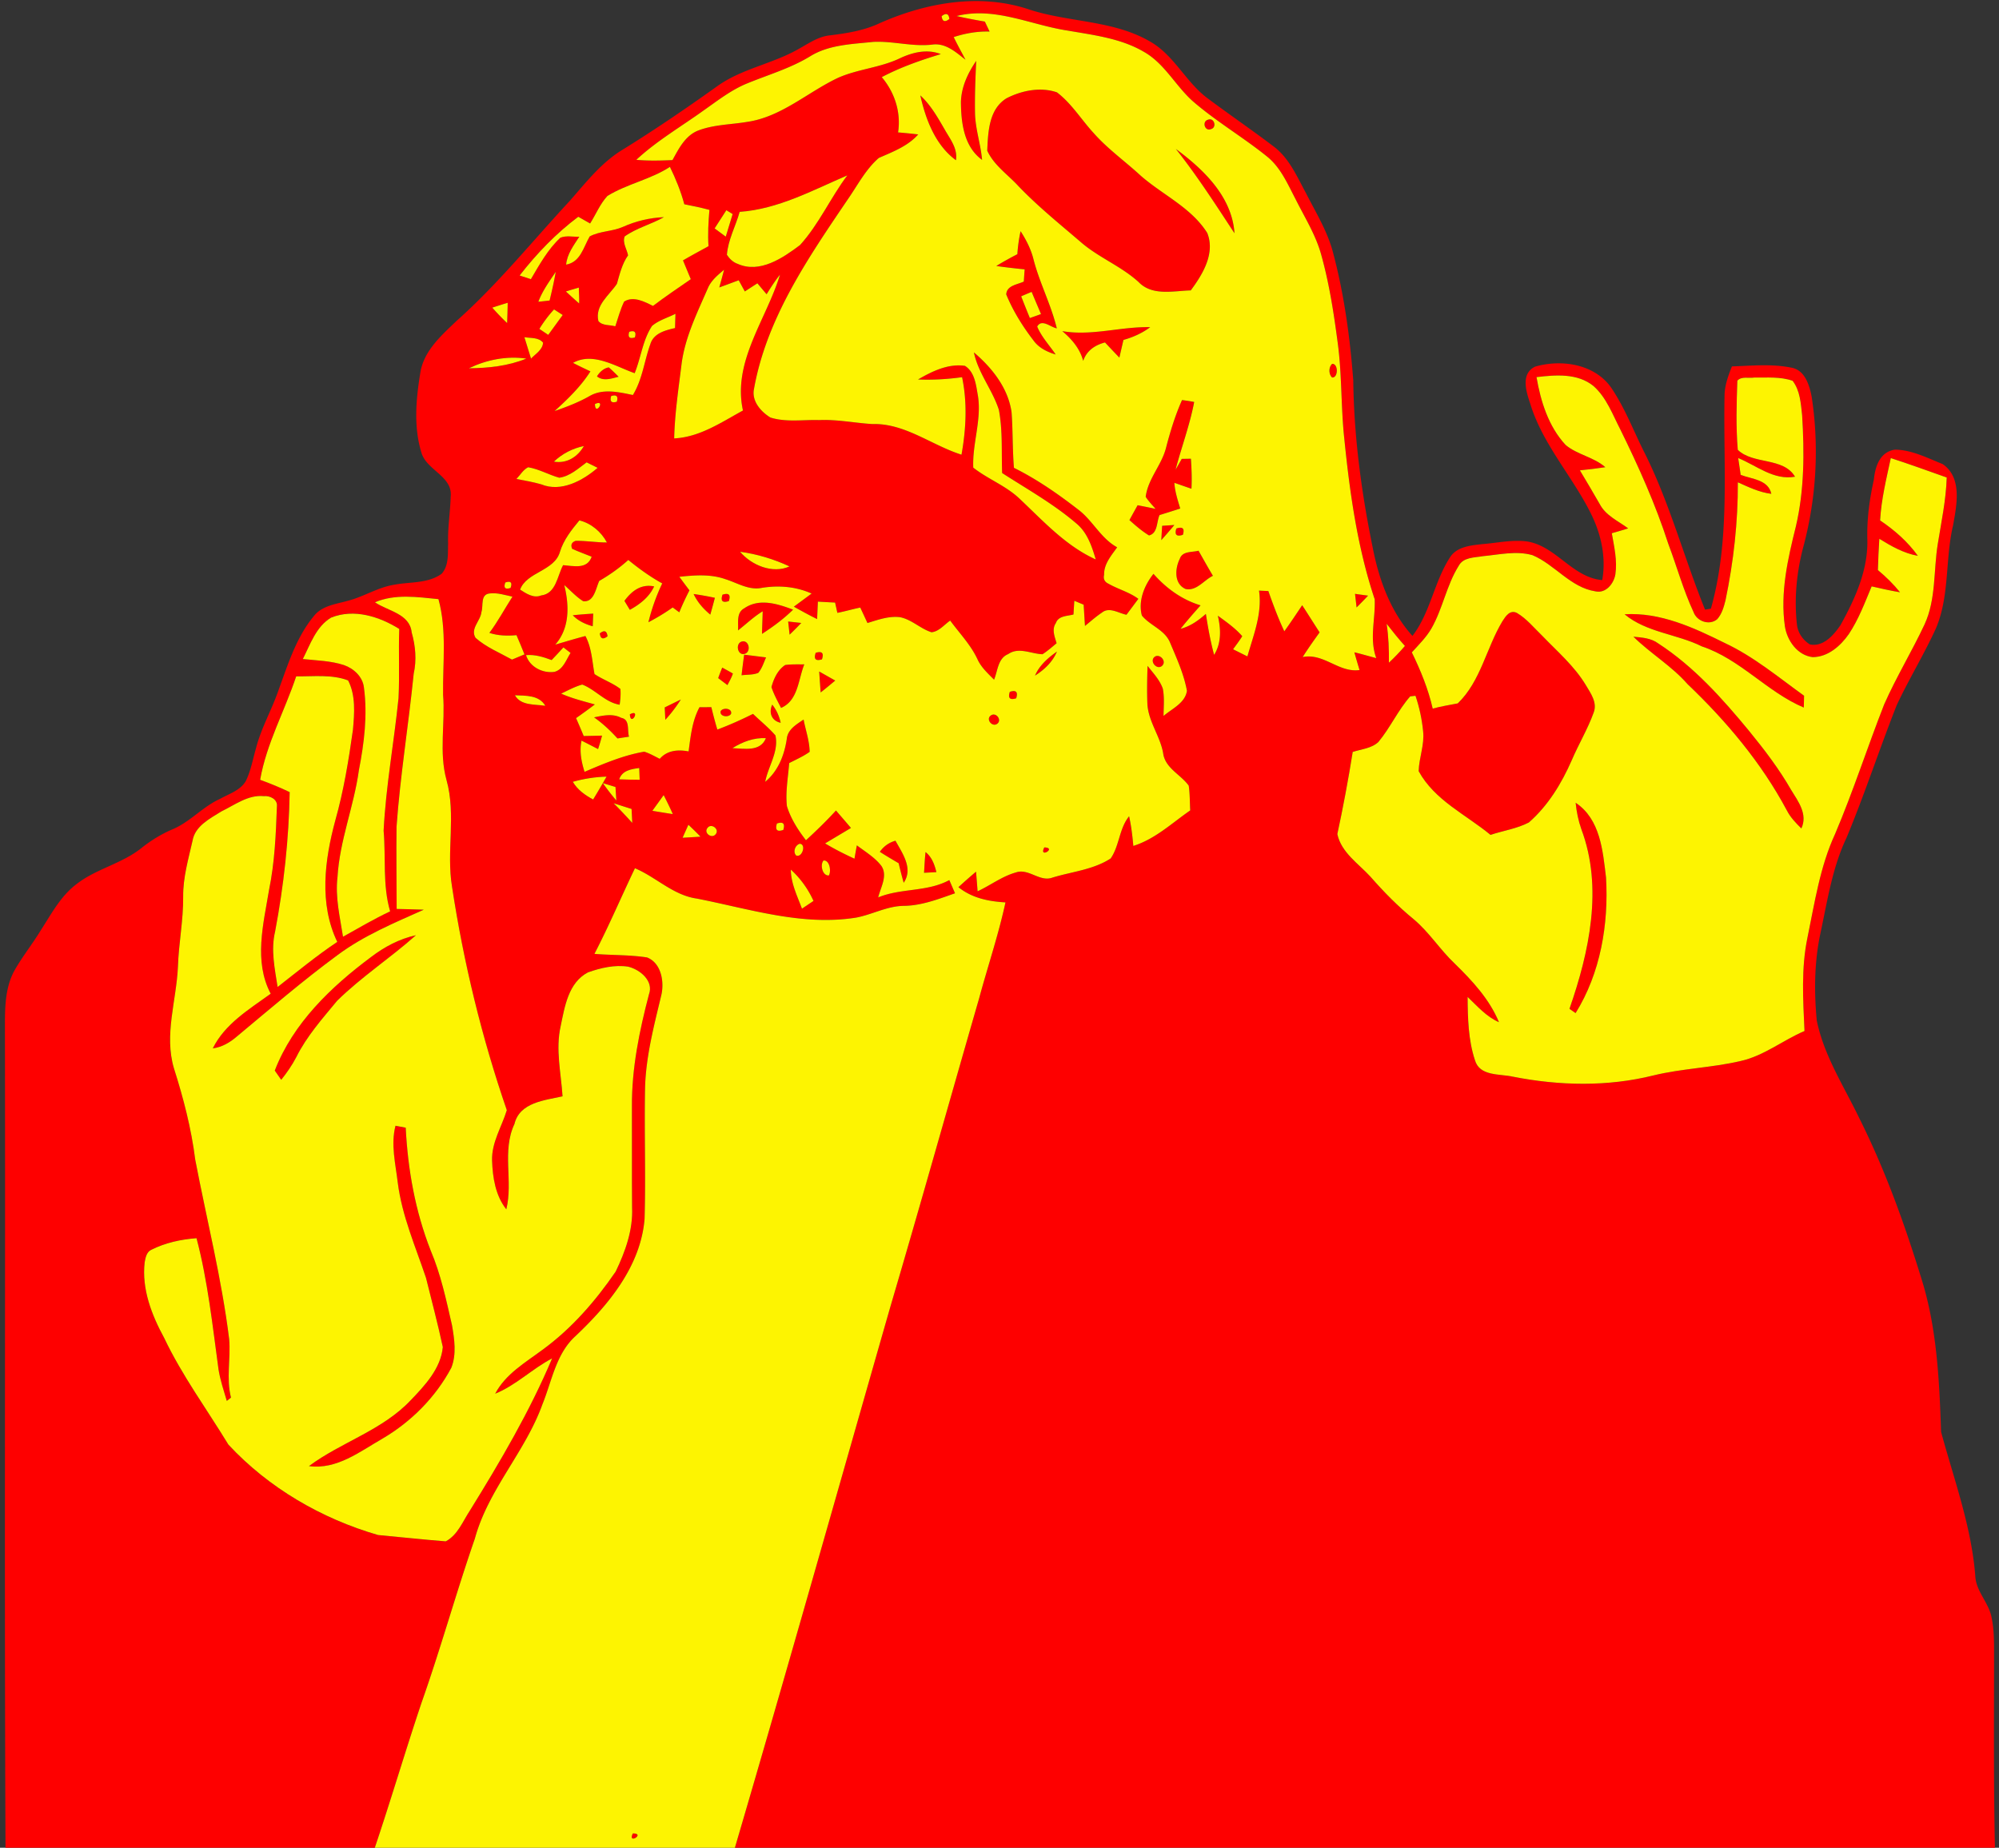 <svg height="476pt" viewBox="0 0 515 476" width="515pt" xmlns="http://www.w3.org/2000/svg"><rect x="0" y="0" width="515" height="476" fill="#333333" stroke="none"/><g fill="#fe0000"><path d="m226.8 5.9c11.8-5.2 25.47-7.66 37.99-3.57 10.32 3.48 21.91 2.77 31.52 8.38 6.09 3.46 9.09 10.23 14.54 14.42 5.74 4.3 11.67 8.34 17.38 12.68 3.92 2.99 5.89 7.64 8.18 11.85 2.61 5.14 5.72 10.11 7.11 15.76 2.81 10.64 4.28 21.6 5.12 32.56.17 14.5 2.11 28.95 5.02 43.14 1.59 8.18 4.57 16.44 10.23 22.7 4.64-6.05 5.58-13.95 9.69-20.27 1.8-2.78 5.4-3.04 8.38-3.39 3.85-.29 7.73-1.21 11.6-.65 7.41 1.27 11.58 9.28 19.22 9.93 1.01-5.64-.19-11.39-2.61-16.51-4.79-9.98-12.74-18.3-15.97-29.05-1.04-3.06-2.46-7.62 1.29-9.43 6.78-1.96 15.32-.7 19.6 5.43 3.64 5.34 5.87 11.46 8.8 17.18 6.36 12.84 10.02 26.76 15.38 39.99.38-.06 1.13-.19 1.51-.26 5.04-17.84 3.15-36.5 3.51-54.79.01-2.65.94-5.17 1.9-7.61 5.06-.16 10.23-.7 15.23.31 3.55.56 4.74 4.49 5.32 7.52 1.96 12.81 1.21 26.02-2.12 38.54-1.75 6.55-2.43 13.42-1.67 20.18.24 2.09 1.54 3.98 3.33 5.07 3.43.72 6.15-2.41 7.88-4.96 3.73-6.74 7.11-14.12 6.92-22-.15-5.22.55-10.39 1.68-15.48.34-3.39 1.53-7.16 5.43-7.73 4.25.02 8.37 2.14 12.3 3.72 5.09 3.5 3.61 10.55 2.69 15.72-2.08 8.75-.86 18.14-4.41 26.55-3.08 6.77-6.99 13.12-10.13 19.85-4.47 11.32-8.24 22.9-12.92 34.13-3.65 7.68-4.92 16.17-6.68 24.41-1.62 7.43-1.7 15.13-.99 22.68 1.84 9.03 6.98 16.9 10.93 25.11 6.59 13.15 11.61 27.04 15.94 41.09 4.09 12.84 4.7 26.43 5.16 39.78 3.32 12.25 7.81 24.34 8.81 37.09.17 4.04 3.54 6.91 4.21 10.8.78 3.68.6 7.48.63 11.23-.02 16-.12 32 .22 48h-324.62c13.64-46.43 26.77-93.03 40.11-139.56 7.77-26.35 15.17-52.81 22.8-79.21 2.23-8.27 4.99-16.38 6.8-24.76-4.34-.25-8.67-1.12-12.12-3.93 1.49-1.35 3-2.69 4.54-3.99.14 1.68.27 3.37.4 5.06 3.32-1.54 6.29-3.86 9.85-4.85 3.27-1.16 6.13 2.51 9.4 1.33 5.02-1.55 10.56-2.02 15.04-4.95 2.26-3.27 2.17-7.69 4.74-10.86.56 2.51.86 5.07 1.09 7.64 5.62-1.76 9.92-5.87 14.66-9.15-.13-2.13-.07-4.27-.39-6.38-2.08-2.89-6.09-4.5-6.59-8.38-.78-4.43-3.84-8.16-4.06-12.73-.12-3.25-.06-6.5.05-9.74 1.44 1.86 3.15 3.62 3.93 5.88.45 2.31.21 4.68.18 7.02 2.19-1.89 5.58-3.32 6.03-6.49-.79-4.34-2.67-8.42-4.37-12.46-1.37-3.27-5.13-4.32-7.24-6.92-1-3.79.64-7.79 2.99-10.74 3.3 3.74 7.31 6.65 12.13 8.12-1.75 1.98-3.5 3.96-5.14 6.04 2.5-.64 4.6-2.16 6.51-3.84.55 3.54 1.19 7.08 2.12 10.55 1.93-3.07 1.75-6.7.96-10.09 2.21 1.62 4.48 3.2 6.29 5.28-.72 1.17-1.56 2.26-2.36 3.37 1.23.61 2.46 1.23 3.69 1.84 1.57-5.54 3.86-11.06 2.99-16.95.6.03 1.8.09 2.4.11 1.24 3.51 2.53 7 4.12 10.37 1.59-2.2 3.09-4.47 4.6-6.72 1.51 2.32 2.98 4.67 4.49 7-1.5 2.08-2.99 4.18-4.36 6.35 5.46-1.08 9.28 4.09 14.65 3.35-.47-1.52-.91-3.04-1.34-4.57 1.9.45 3.77 1.01 5.65 1.5-1.83-4.98-.19-10.11-.41-15.17-4.46-13.36-6.42-27.4-7.83-41.37-.89-8.19-.59-16.46-1.69-24.64-1.01-7.65-2.18-15.31-4.26-22.75-1.41-5.12-4.27-9.63-6.62-14.34-2.01-3.83-3.77-8-7.18-10.82-6.12-4.97-12.97-8.97-18.96-14.1-4.67-3.99-7.48-9.95-12.96-13.02-5.97-3.49-12.96-4.29-19.65-5.46-9.48-1.44-18.78-6.21-28.55-3.74 2.41.56 4.84 1.01 7.27 1.43.4.86.81 1.71 1.21 2.57-3.15-.1-6.26.45-9.24 1.42.95 1.98 2.02 3.89 3.04 5.84-2.5-1.96-5.14-4.39-8.58-3.9-5.1.59-10.1-.96-15.19-.7-5.55.6-11.48.71-16.36 3.78-5.03 3.05-10.7 4.69-16.1 6.91-4.08 1.65-7.56 4.39-11.14 6.9-5.85 4.22-12.13 7.86-17.44 12.79 3.1.29 6.21.2 9.32.07 1.58-2.88 3.21-6.15 6.41-7.53 4.07-1.63 8.54-1.59 12.81-2.31 8.85-1.27 15.62-7.68 23.47-11.37 5.15-2.27 10.93-2.6 16.01-5.07 3.26-1.51 6.96-2.39 10.43-1.02-5.21 1.58-10.37 3.38-15.21 5.93 3.34 3.96 4.99 9.07 4.2 14.24 1.73.14 3.46.32 5.19.52-2.71 3.05-6.53 4.46-10.15 6.06-3.4 2.94-5.48 7.06-8.02 10.7-10.19 15.05-20.92 30.61-24.15 48.86-.62 3.08 1.79 5.82 4.24 7.31 4.05 1.27 8.38.53 12.55.66 4.6-.21 9.12.74 13.69 1.02 8.41-.25 15.26 5.45 22.99 7.89 1.18-6.61 1.53-13.36.15-19.96-3.76.52-7.56.75-11.35.59 3.64-2.11 7.76-4.14 12.09-3.51 2.59 1.64 2.86 5.07 3.36 7.82.94 6.19-1.49 12.24-1.22 18.4 3.74 2.94 8.35 4.63 11.85 7.93 6.12 5.75 11.92 12.2 19.71 15.72-1.01-3.4-2.2-7-5.06-9.32-5.85-5.01-12.61-8.78-19.06-12.94-.2-5.42.17-10.92-.84-16.27-1.64-5.15-5.32-9.44-6.44-14.81 4.68 3.97 8.84 9.2 9.71 15.44.35 4.76.22 9.54.61 14.3 5.91 2.93 11.35 6.72 16.55 10.75 3.77 2.83 5.81 7.42 10.04 9.72-1.51 2.14-3.43 4.3-3.36 7.08-.25 1.07.12 1.83 1.1 2.29 2.5 1.44 5.38 2.16 7.72 3.91-1.02 1.37-2.04 2.74-3.06 4.1-2.03-.4-4.4-2.09-6.3-.57-1.55 1.03-2.94 2.28-4.39 3.45-.12-1.82-.22-3.65-.34-5.47-.8-.34-1.6-.67-2.4-1.01-.08 1.18-.15 2.35-.22 3.53-1.6.44-3.88.3-4.54 2.22-1.11 1.61-.29 3.52.19 5.18-1.18.99-2.34 2.01-3.63 2.84-2.95-.09-6.1-1.94-8.85-.03-2.65 1.07-2.68 4.31-3.63 6.59-1.57-1.61-3.31-3.15-4.26-5.24-1.73-3.73-4.64-6.71-7.04-9.99-1.55 1.05-2.86 2.81-4.81 3.01-2.88-.91-5.11-3.29-8.11-3.88-2.88-.36-5.68.67-8.4 1.5-.61-1.33-1.23-2.66-1.85-3.98-1.98.4-3.91.98-5.9 1.36-.2-.88-.39-1.77-.59-2.65-1.48-.07-2.96-.15-4.43-.24-.06 1.49-.13 2.99-.2 4.49-2.04-.99-4.01-2.09-5.99-3.19 1.52-1.13 3.05-2.25 4.57-3.38-4.01-1.81-8.43-2.16-12.75-1.48-3.41.73-6.41-1.3-9.53-2.25-3.79-1.33-7.88-1-11.79-.59.85 1.17 1.72 2.33 2.6 3.49-.94 1.85-1.84 3.73-2.61 5.66-.57-.42-1.14-.84-1.71-1.25-1.99 1.42-4.09 2.67-6.25 3.81.84-3.45 2.03-6.8 3.56-10.01-3.11-1.71-5.99-3.8-8.74-6.04-2.29 2.07-4.82 3.86-7.49 5.4-.89 1.94-1.34 5.57-4.14 5.22-1.82-1.14-3.26-2.76-4.87-4.16 1.29 5.22 1.46 11.07-2.32 15.35 2.58-.75 5.16-1.54 7.77-2.22 1.62 3.06 1.74 6.49 2.34 9.8 2.13 1.43 4.62 2.26 6.67 3.83.12 1.35 0 2.72-.19 4.07-3.7-.59-6.21-3.88-9.63-5.19-1.91.52-3.66 1.49-5.44 2.33 2.79 1.24 5.76 1.96 8.68 2.79-1.59 1.21-3.2 2.38-4.84 3.52.67 1.53 1.33 3.06 1.97 4.61 1.57-.02 3.15-.07 4.73-.1-.31 1.16-.65 2.32-1.03 3.47-1.42-.73-2.84-1.47-4.26-2.18-.58 2.72-.04 5.44.78 8.04 4.97-2.12 10.02-4.27 15.37-5.19 1.41.43 2.68 1.19 4 1.84 1.92-2.21 4.71-2.43 7.43-1.91.53-3.89.91-7.87 2.81-11.38 1.02-.01 2.03-.01 3.05-.02.47 1.93.97 3.86 1.55 5.77 3.14-1.17 6.2-2.55 9.19-4.04 1.92 1.86 4.02 3.53 5.77 5.55.93 4.15-1.88 7.97-2.63 11.95 3.33-2.76 4.91-6.82 5.55-10.99.21-2.5 2.49-3.78 4.34-5.05.52 2.77 1.52 5.48 1.56 8.32-1.63 1.17-3.49 1.98-5.27 2.9-.29 3.68-.98 7.39-.59 11.08 1 3.24 2.85 6.13 4.91 8.8 2.67-2.46 5.29-4.98 7.73-7.67 1.29 1.5 2.58 2.99 3.86 4.5-2.21 1.33-4.44 2.65-6.66 3.98 2.44 1.47 4.98 2.75 7.57 3.94.19-1.15.4-2.3.61-3.44 2.18 1.65 4.61 3.09 6.31 5.28 1.71 2.55-.19 5.53-.81 8.13 5.92-2.44 12.59-1.36 18.32-4.46.49 1.13.98 2.26 1.47 3.4-4.25 1.48-8.51 3.16-13.07 3.24-4.38 0-8.26 2.27-12.48 3.04-13.88 2.2-27.46-2.27-40.94-4.91-6.08-.84-10.48-5.5-15.97-7.82-3.51 7.33-6.69 14.83-10.44 22.06 4.51.37 9.08.22 13.56.92 3.66 1.43 4.48 6.26 3.67 9.72-1.86 7.77-3.92 15.58-4.18 23.61-.23 11.35.2 22.71-.13 34.05-1.01 12.17-9.31 22.15-17.85 30.21-4.99 4.57-6.02 11.52-8.46 17.51-4.4 12.24-13.96 21.96-17.41 34.61-4.85 13.99-8.79 28.28-13.73 42.25-4.17 12.41-7.87 24.98-12.05 37.39h-95.14c-.32-70.34-.02-140.69-.15-211.03 0-5.11-.04-10.55 2.56-15.13 2.04-3.55 4.61-6.76 6.73-10.26 2.7-4.18 5.1-8.77 9.16-11.82 5.08-3.97 11.7-5.25 16.73-9.3 2.48-1.97 5.19-3.63 8.12-4.87 4.47-1.91 7.7-5.8 12.13-7.79 2.3-1.3 5.15-2.14 6.59-4.52 1.34-2.66 1.82-5.63 2.65-8.46 1.34-5.27 4.11-10.01 5.86-15.14 2.4-6.54 4.51-13.44 9.01-18.9 2.12-2.79 5.8-3.14 8.93-4.04 4.01-1.04 7.58-3.4 11.7-4.08 4.12-.81 8.76-.26 12.34-2.84 1.91-2.14 1.57-5.19 1.67-7.84-.13-4.02.55-7.99.66-12 .59-5.32-6.24-6.78-7.55-11.42-2.01-6.59-1.39-13.65-.3-20.35.83-5.75 5.41-9.75 9.37-13.54 10.61-9.43 19.51-20.53 29.15-30.9 4.19-4.76 8.16-9.92 13.69-13.24 8.18-5.06 16.13-10.48 23.96-16.06 6.35-4.73 14.45-5.93 21.25-9.81 2.63-1.44 5.18-3.3 8.27-3.56 4.39-.55 8.82-1.25 12.85-3.2m15.79-1.74c.16 1.4.83 1.65 2 .73-.16-1.4-.83-1.65-2-.73m-86.12 46.33c-1.89 2.06-2.95 4.73-4.44 7.08-1.01-.58-2.03-1.16-3.05-1.73-5.73 4.3-10.72 9.48-15.11 15.13.96.33 1.93.64 2.9.95 2.22-3.76 4.37-7.68 7.59-10.68 1.54-.63 3.26-.19 4.88-.26-1.44 2.24-3.14 4.43-3.39 7.19 3.71-.64 4.46-4.49 6.07-7.26 2.59-1.41 5.8-1.25 8.53-2.45 3.35-1.51 6.94-2.36 10.61-2.52-3.28 1.85-7.06 2.78-10.13 4.97-.61 1.65.56 3.26.88 4.86-1.55 2.21-2.15 4.82-2.88 7.35-1.98 2.96-5.71 5.53-4.77 9.58 1.02 1.26 2.92.94 4.36 1.36.71-2.13 1.29-4.32 2.27-6.36 2.34-1.52 5.23 0 7.44 1.11 3.17-2.41 6.47-4.63 9.74-6.89-.65-1.62-1.36-3.21-2.01-4.84 2.16-1.28 4.38-2.44 6.57-3.66-.2-3.12-.03-6.24.24-9.35-2.14-.57-4.3-1.04-6.47-1.45-.9-3.34-2.2-6.54-3.71-9.63-5.01 3.27-11.05 4.37-16.12 7.5m34.09 4.09c-1.04 3.7-2.99 7.19-3.29 11.06.67 1.02 1.59 1.93 2.77 2.33 5.7 2.55 11.65-1.51 16.08-4.85 4.87-5.37 7.83-12.15 12.17-17.94-8.96 3.85-17.81 8.69-27.73 9.4m-3.43-.43c-1 1.56-2.01 3.13-3.02 4.69.95.7 1.91 1.41 2.87 2.12.6-1.93 1.19-3.87 1.77-5.81-.4-.25-1.21-.75-1.62-1m-48.44 23.59 2.9-.32c.6-2.45 1.15-4.91 1.59-7.39-1.66 2.47-3.44 4.9-4.49 7.71m43.66-3.45c-2.71 6.24-5.8 12.45-6.73 19.27-.79 6.44-1.78 12.88-1.93 19.38 6.62-.34 12.1-4.13 17.72-7.19-2.77-12.62 6.07-23.48 9.54-34.99-1.28 1.59-2.38 3.31-3.45 5.04-.8-.94-1.59-1.88-2.37-2.82-1.09.7-2.16 1.4-3.24 2.1-.53-.96-1.05-1.92-1.57-2.88-1.67.61-3.33 1.24-5.01 1.85.42-1.52.84-3.03 1.23-4.55-1.63 1.36-3.36 2.77-4.19 4.79m-36.57.8c1.15 1.02 2.26 2.08 3.42 3.08.07-1.36-.07-2.72-.07-4.08-1.12.32-2.24.65-3.35 1m-18.95 4.16c1.21 1.38 2.48 2.71 3.82 3.97.07-1.74.12-3.48.15-5.22-1.33.4-2.66.82-3.97 1.25m12.13 5.48c.57.39 1.71 1.15 2.28 1.54 1.25-1.7 2.48-3.42 3.73-5.12-.56-.36-1.67-1.08-2.23-1.44-1.43 1.54-2.68 3.23-3.78 5.02m29.02-.76c-2.4 3.64-2.85 8.17-4.47 12.17-4.94-1.74-10.74-5.53-15.88-2.66 1.47.77 2.98 1.48 4.48 2.19-2.49 3.92-5.82 7.12-9.23 10.22 3.12-1.07 6.21-2.26 9.08-3.9 3.41-1.95 7.48-.98 11.09-.23 2.46-4.02 2.93-8.77 4.5-13.11.85-2.81 3.84-3.56 6.36-4.14.03-1.23.07-2.45.11-3.67-2.01 1.02-4.31 1.65-6.04 3.13m-5.87 1.5c-.43 1.41.06 1.89 1.46 1.45.42-1.4-.07-1.88-1.46-1.45m-27.01 1.39c.55 1.85 1.16 3.68 1.71 5.52 1.16-1.25 2.98-2.22 3.1-4.11-1.19-1.44-3.18-1.1-4.81-1.41m-14.29 8.01c5.01-.04 10.11-.58 14.79-2.49-5.1-.72-10.18.28-14.79 2.49m275.04 2.28c1.08 6.26 3.08 12.72 7.49 17.47 3.02 2.54 7.24 3.1 10.24 5.74-2.18.33-4.37.58-6.55.81 1.74 2.87 3.42 5.78 5.11 8.69 1.54 2.97 4.76 4.35 7.33 6.26-1.41.44-2.82.85-4.22 1.25.61 3.48 1.44 7.03.92 10.58-.39 2.39-2.46 5-5.14 4.39-6.45-1-10.43-6.89-16.21-9.32-4.21-1.2-8.62-.12-12.87.27-2.16.38-4.96.25-6.15 2.48-3.13 5-4.1 11-7.01 16.11-1.34 2.32-3.28 4.21-5.06 6.18 2.26 4.64 4.23 9.44 5.38 14.49 2.11-.6 4.29-.92 6.45-1.35 5.93-5.7 7.36-14.29 11.5-21.15.83-1.3 1.95-3.05 3.74-2.15 2.52 1.49 4.38 3.82 6.47 5.83 3.93 4.09 8.33 7.84 11.28 12.75 1.25 2.1 3.02 4.51 2.03 7.08-1.53 4.25-3.89 8.15-5.66 12.3-2.61 5.97-6.1 11.7-11.04 16.02-3.08 1.61-6.61 2.1-9.88 3.2-6.36-5.26-14.38-8.88-18.51-16.41.08-3.45 1.53-6.78 1.15-10.26-.31-3.12-.96-6.21-1.97-9.17l-1.37.16c-3.15 3.6-5.13 8.06-8.18 11.74-1.77 1.67-4.39 1.85-6.62 2.57-1.13 7.09-2.45 14.15-3.96 21.16 1.01 4.77 5.47 7.62 8.57 11.02 3.42 3.91 7.08 7.63 11.1 10.92 4.01 3.35 6.78 7.85 10.57 11.42 4.52 4.41 8.96 9.19 11.4 15.1-3.25-1.41-5.57-4.13-8.08-6.51.04 5.44.16 11.05 1.88 16.26 1.19 4.23 6.38 3.51 9.78 4.28 11.93 2.35 24.41 2.64 36.26-.33 7.37-1.79 15-1.97 22.37-3.69 6.04-1.33 10.9-5.35 16.5-7.74-.36-8.01-.89-16.12.76-24.03 1.87-9.05 3.24-18.36 7.16-26.82 4.64-10.93 8.28-22.26 12.62-33.32 3.11-7.03 7.13-13.62 10.39-20.57 3-6.52 2.28-13.84 3.41-20.75.91-5.68 2.13-11.33 2.3-17.1-4.79-1.7-9.56-3.43-14.4-5-1.15 5.31-2.45 10.61-2.76 16.05 3.71 2.51 7.11 5.47 9.73 9.13-3.63-.65-6.84-2.48-9.93-4.39-.16 2.68-.31 5.37-.37 8.06 2.07 1.72 4.01 3.61 5.7 5.72-2.46-.42-4.89-.96-7.31-1.52-1.75 4.18-3.35 8.49-5.88 12.29-2.14 3.06-5.36 5.91-9.3 5.94-3.93-.45-6.6-4.25-7.17-7.93-1.25-8.69.74-17.36 2.83-25.75 2.19-9.36 2.2-19.07 1.61-28.62-.34-3.04-.51-6.37-2.45-8.89-3.15-1.11-6.58-.79-9.86-.84-1.43.25-3.3-.4-4.38.81-.21 5.92-.38 11.9.11 17.81 3.95 3.85 11.74 1.84 14.75 6.93-5.5.98-9.87-2.86-14.64-4.81.2 1.44.42 2.89.64 4.33 2.89 1.12 7.1 1.21 7.9 4.89-3.07-.37-5.85-1.73-8.63-2.97.04 10.2-1.09 20.37-3.17 30.35-.43 1.73-.93 3.55-2.15 4.92-2.03 1.7-5.25.54-6.1-1.85-2.63-5.65-4.28-11.7-6.48-17.52-3.29-10.18-7.67-19.95-12.39-29.54-2-3.86-3.55-8.19-6.88-11.15-4.12-3.37-9.76-2.89-14.7-2.31m-238.4 4.88c-.4 1.4.08 1.89 1.46 1.46.42-1.42-.07-1.9-1.46-1.46m-4.17 2.05c-.01 3.36 3.01-1.42 0 0m-10.58 14.84c3.31.57 6.11-1.2 7.72-4.01-2.9.59-5.57 1.98-7.72 4.01m1.37 4.15c-2.71-.76-5.2-2.23-8-2.7-1.3.64-2.04 2.01-3.03 3.02 2.14.4 4.29.78 6.39 1.38 5.09 2.1 10.68-.92 14.53-4.25-.94-.48-1.89-.95-2.83-1.41-2.16 1.58-4.32 3.6-7.06 3.96m.19 19.09c-1.42 4.98-8.56 5.15-10.27 9.73 1.57 1.01 3.47 2.3 5.41 1.51 3.88-.48 4.15-5 5.67-7.81 2.71.21 6.22 1.15 7.36-2.17-1.67-.69-3.39-1.28-5.03-2.04-.43-1-.14-1.68.88-2.05 2.7-.05 5.38.43 8.08.42-1.48-2.76-4.03-4.93-7.1-5.69-2.02 2.45-4.06 5.02-5 8.1m46.4-.02c2.94 3.46 8.35 5.75 12.74 3.78-4.02-1.88-8.34-3.18-12.74-3.78m-60.48 7.92c-.5 1.4-.05 1.87 1.36 1.4.5-1.41.05-1.88-1.36-1.4m-6.15 7.62c-.23 2.3-2.94 4.25-1.52 6.63 2.73 2.43 6.23 3.84 9.4 5.61 1.07-.45 2.14-.89 3.21-1.34-.64-1.68-1.37-3.31-2.06-4.95-2.35.21-4.73.16-6.98-.59 2.21-2.96 3.95-6.23 5.94-9.33-1.92-.4-3.86-1.07-5.84-.83-2.49.23-1.6 3.09-2.15 4.8m-27.44-2.52c3.34 2.27 9 2.94 9.47 7.77.99 3.46 1.31 7.1.52 10.64-1.32 13.15-3.47 26.21-4.42 39.39-.09 7.07.02 14.13.03 21.2 2.34.06 4.67.1 7 .19-7.63 3.4-15.45 6.66-22.2 11.67-8.97 6.6-17.42 13.88-25.97 21-1.78 1.53-3.83 2.76-6.2 3.06 3.12-6.33 9.4-10.09 14.92-14.08-4.42-8.39-1.88-17.93-.43-26.72 1.46-7.08 1.77-14.32 2.03-21.53.23-1.83-1.8-2.83-3.38-2.65-4.07-.4-7.46 2.27-10.94 3.94-2.96 1.87-6.78 3.74-7.42 7.56-1.07 4.73-2.46 9.46-2.41 14.35.07 6.06-1.16 12.04-1.35 18.09-.38 8.72-3.61 17.53-1.02 26.2 2.44 7.68 4.48 15.51 5.48 23.52 2.95 15.4 6.81 30.63 8.74 46.21.44 5.02-.8 10.1.47 15.07-.27.22-.81.65-1.08.86-.79-2.68-1.69-5.34-2.13-8.1-1.55-11.32-2.75-22.74-5.67-33.82-4.02.3-8.05 1.17-11.66 2.99-1.21.54-1.49 2.05-1.7 3.22-.79 6.88 1.8 13.56 5.03 19.49 4.6 9.69 10.99 18.35 16.54 27.47 10.35 11.15 23.99 19.07 38.56 23.29 5.81.53 11.63 1.18 17.44 1.63 3.11-1.64 4.41-5.22 6.27-8.01 7.81-12.62 15.34-25.43 21.13-39.12-5.12 2.66-9.27 6.91-14.67 9.1 2.67-5.07 7.73-8 12.17-11.3 7.49-5.45 13.65-12.54 18.87-20.15 2.48-5.14 4.5-10.76 4.23-16.55-.08-8.68 0-17.36-.04-26.03-.06-9.77 1.91-19.41 4.38-28.81 1.32-3.48-2.29-6.43-5.34-7.17-3.49-.54-7.08.31-10.37 1.47-5.06 2.66-5.97 8.79-7.03 13.85-1.35 6 .1 12.07.49 18.08-4.6 1.03-11.07 1.56-12.39 7.12-3.3 6.99-.3 14.73-2.1 21.99-2.79-3.52-3.52-8.19-3.67-12.55-.15-4.67 2.48-8.68 3.8-12.99-6.44-18.69-11.13-37.99-14.11-57.54-1.52-9.12 1.1-18.52-1.43-27.53-1.99-7.19-.28-14.64-.88-21.95-.11-8.2 1.01-16.61-1.19-24.63-5.45-.54-11.15-1.41-16.37.81m-11.28 3.94c-3.86 2.29-5.36 6.86-7.29 10.67 3.54.38 7.18.44 10.6 1.56 2.53.88 4.84 3.02 5.14 5.79.96 7.12.06 14.3-1.3 21.3-1.27 9.29-4.96 18.11-5.51 27.53-.62 5.17.63 10.28 1.42 15.36 4.01-2.25 7.98-4.57 12.14-6.54-1.98-6.76-1.07-13.85-1.68-20.78.58-11.44 2.68-22.73 3.84-34.12.3-5.94-.02-11.9.19-17.85-5.16-3.21-11.64-5.28-17.55-2.92m271.93 1.6c.5 3.32.63 6.67.58 10.02 1.46-1.35 2.82-2.81 4.13-4.31-1.65-1.84-3.2-3.76-4.71-5.71m-215.12 9.34c-2.12-.79-4.3-1.48-6.6-1.27.94 3.05 4.27 4.73 7.32 4.31 2.27-.6 3.01-3.11 4.15-4.88-.46-.35-1.38-1.06-1.84-1.42-1 1.1-2 2.19-3.03 3.26m-65.81 4.19c-2.98 8.94-7.64 17.28-9.29 26.65 2.58.95 5.13 1.98 7.61 3.18-.2 12.05-1.51 24.05-3.75 35.89-1.15 4.76-.09 9.58.64 14.31 5.06-3.95 10.03-8.05 15.37-11.62-4.73-9.8-3.26-21.13-.51-31.27 2.16-7.66 3.45-15.52 4.55-23.38.38-4.22.75-8.83-1.25-12.71-4.27-1.62-8.92-.97-13.37-1.05m56.35 4.88c1.55 2.74 5.16 2.28 7.83 2.71-1.61-2.79-5.05-2.59-7.83-2.71m56.03 13.62c3.04.11 7.19 1.01 8.63-2.57-3.12-.17-6.03.95-8.63 2.57m-29.17 8.03c1.75.09 3.52.09 5.28.12l-.12-3.03c-2.12.29-4.37.62-5.16 2.91m-11.95.64c1.21 2.07 3.17 3.45 5.24 4.56.84-1.4 1.69-2.8 2.5-4.22.24-.41.72-1.25.95-1.67-2.94.08-5.85.54-8.69 1.33m7.74.34c1.09 1.55 2.25 3.04 3.48 4.48-.07-1.16-.15-2.32-.22-3.48-.82-.25-2.44-.75-3.26-1m12.76 7.13c1.75.3 3.5.58 5.26.85-.72-1.66-1.53-3.28-2.35-4.89-.96 1.35-1.95 2.69-2.91 4.04m-9.99-1.95c1.66 1.64 3.24 3.35 4.81 5.07l-.18-3.59c-1.55-.49-3.09-.98-4.63-1.48m42.08 5.23c-.52 1.65.03 2.2 1.64 1.65.5-1.65-.05-2.2-1.64-1.65m-22.81.32c-.5 1.11-1 2.22-1.49 3.34 1.53-.08 3.07-.17 4.6-.28a81.535 81.535 0 0 0 -3.11-3.06m4.92.82c-1.08 1.3 1.16 2.9 2.12 1.59 1.04-1.28-1.17-2.92-2.12-1.59m23.78 4.07c-1.18.33-1.84 2.09-.94 3.02 1.52.66 2.68-2.87.94-3.02m6.11 4.32c-.95 1.11-.27 3.99 1.38 3.84.65-1.12.2-3.99-1.38-3.84m-8.42 2.34c.03 3.56 1.66 6.79 2.87 10.06.99-.66 1.98-1.33 2.97-1.99a24.574 24.574 0 0 0 -5.84-8.07m54.48 3.19c.53.53.53.53 0 0z"/><path d="m247.56 26.29c.1-3.9 1.78-7.45 3.94-10.61-.21 4.45-.39 8.9-.31 13.36.06 4.11 1.46 8.05 1.82 12.14-4.68-3.39-5.41-9.55-5.45-14.89zm11.76-.98c3.9-2 8.75-2.98 12.98-1.52 3.76 2.86 6.26 7.01 9.43 10.46 3.6 4.09 8.07 7.25 12.06 10.93 5.68 5.01 13.09 8.25 17.23 14.83 2.11 5.26-1.18 10.67-4.25 14.8-4.49.12-9.9 1.5-13.42-2.14-4.47-4.08-10.24-6.29-14.81-10.22-5.55-4.77-11.27-9.36-16.32-14.67-2.7-2.9-6.2-5.28-7.88-8.97.22-4.8.39-10.67 4.98-13.5zm-22.22-.73c2.72 2.52 4.54 5.78 6.38 8.96 1.37 2.39 3.29 4.8 2.79 7.73-5.29-3.88-7.79-10.5-9.17-16.69zm74.11 6.26c1.59-.66 2.39 1.99.77 2.42-1.6.66-2.39-1.98-.77-2.42zm-8.28 7.53c7.15 5.27 14.48 12.31 15.11 21.72-4.85-7.37-9.62-14.81-15.11-21.72zm-40 21.19c1.44 2.23 2.67 4.62 3.32 7.22 1.56 6.09 4.54 11.69 6.01 17.81-1.63-.31-3.88-2.54-5.05-.47 1.11 2.69 3.15 4.82 4.76 7.2-2.18-.65-4.32-1.69-5.69-3.58-2.81-3.65-5.29-7.62-7.05-11.9.15-2.34 2.87-2.51 4.53-3.31.07-1.05.14-2.09.22-3.14-2.45-.24-4.89-.52-7.31-.87 1.77-1.08 3.58-2.08 5.43-3.04.13-1.99.4-3.97.83-5.92m.16 16.78c.72 1.87 1.47 3.73 2.23 5.59.96-.33 1.91-.67 2.87-1.02-.8-1.91-1.62-3.81-2.41-5.71-.9.36-1.8.74-2.69 1.14zm10.58 8.96c7.57 1.32 15.07-1.2 22.66-1.02-2.07 1.54-4.43 2.6-6.9 3.29l-1.05 4.55c-1.25-1.29-2.48-2.6-3.7-3.9-2.59.67-4.74 2.12-5.62 4.75-.84-3.16-2.94-5.61-5.39-7.67zm69.53 8.43c1.6-.08 1.6 3.61-.01 3.52-.92-.86-.93-2.66.01-3.52zm-189.4 3.23c.69-1.12 1.7-2.07 3.04-2.32.88.77 1.72 1.58 2.53 2.42-1.83.44-3.9 1.24-5.57-.1zm150.72 6.1c1.05.13 2.09.29 3.13.49-1.11 5.9-3.26 11.59-4.78 17.41.53-.91 1.06-1.83 1.58-2.75l2.36-.04c.17 2.58.28 5.15.14 7.73-1.47-.49-2.94-1.02-4.4-1.52.14 2.28.86 4.45 1.51 6.62-1.77.58-3.55 1.13-5.33 1.69-.8 1.75-.43 4.7-2.72 5.24-1.83-1.12-3.45-2.53-5.04-3.95.69-1.28 1.4-2.55 2.11-3.83 1.54.3 3.08.61 4.62.93-.88-1.01-1.82-1.97-2.54-3.1.58-4.62 4.09-8.14 5.23-12.58 1.09-4.21 2.36-8.36 4.13-12.34z"/><path d="m299.4 135.45c.78-.05 2.36-.15 3.14-.21-1.08 1.34-2.23 2.62-3.36 3.91.07-1.23.14-2.47.22-3.7zm3.66.7c1.62-.55 2.19-.01 1.68 1.62-1.63.54-2.19 0-1.68-1.62zm.88 7.81c.68-2.05 3.16-1.64 4.83-2.09 1.23 2.15 2.43 4.33 3.71 6.46-2.32 1.11-4.21 3.99-7.04 3.4-3.03-1.34-2.74-5.27-1.5-7.77zm-143.07 10.83c1.85-2.54 4.3-4.43 7.65-3.72-1.27 2.75-3.67 4.6-6.26 6.03-.35-.58-1.05-1.73-1.39-2.31zm17.82-1.77c1.83.26 3.66.59 5.48.98-.38 1.45-.77 2.89-1.18 4.33-1.78-1.46-3.32-3.21-4.3-5.31zm7.44.18c1.62-.53 2.17.01 1.64 1.64-1.63.54-2.18-.01-1.64-1.64zm162.96-.22c.84.12 2.52.35 3.36.46-.96 1.04-1.96 2.04-2.96 3.04zm-192.83 2.27c.53.53.53.53 0 0zm35.5 1.44c3.87-2.66 8.58-1.14 12.56.36-2.42 2.38-5.16 4.41-8.01 6.24.04-1.94.13-3.88.18-5.82-2.3 1.4-4.24 3.28-6.36 4.93.15-1.97-.5-4.57 1.63-5.71zm-44.2 1.81c1.75-.19 3.51-.32 5.27-.43-.03.81-.1 2.45-.13 3.26-1.92-.53-3.74-1.38-5.14-2.83zm270.98-.25c9.14-.58 17.8 3.42 25.8 7.39 7.46 3.49 13.8 8.81 20.44 13.59-.02.76-.05 2.29-.07 3.05-9.45-4-16.38-12.48-26.26-15.76-6.45-3.21-14.25-3.56-19.91-8.27zm-215.49 1.86c.85.09 2.54.28 3.38.37a95.22 95.22 0 0 1 -3.01 3.02c-.09-.85-.28-2.54-.37-3.39zm-48.52 3.05c1.16-.91 1.82-.66 1.99.76-1.17.9-1.84.65-1.99-.76zm266.28.86c2.2.21 4.56.35 6.41 1.74 9.16 5.95 16.53 14.2 23.42 22.57 3.94 4.82 7.73 9.79 10.83 15.2 1.83 2.96 4.31 6.27 2.61 9.89-1.44-1.42-2.86-2.89-3.77-4.71-6.54-12.23-15.56-22.95-25.56-32.48-4.1-4.69-9.53-7.87-13.94-12.21zm-229.7 1.25c1.88-.49 2.48 2.62.76 3.17-1.87.54-2.49-2.68-.76-3.17zm19.04 2.9c1.62-.5 2.16.06 1.61 1.69-1.63.49-2.17-.07-1.61-1.69zm56.5 5.87c1.13-2.64 3.35-4.56 5.65-6.19-1.11 2.66-3.25 4.69-5.65 6.19zm-74.93-5.38c1.88.22 3.76.46 5.64.7-.6 1.35-1.04 2.82-2 3.97-1.35.58-2.88.43-4.31.63.2-1.77.42-3.54.67-5.3zm105.61.67c1.24-1.2 3.34.89 2.11 2.14-1.25 1.27-3.28-.91-2.11-2.14zm-95.03 1.98c1.63-.22 3.27-.14 4.91-.16-1.57 3.92-1.57 9.32-5.99 11.22-.89-1.76-1.86-3.49-2.47-5.38.59-2.16 1.62-4.42 3.55-5.68zm-16.23.67c.92.49 1.84 1 2.75 1.53-.35 1.04-.9 2-1.41 2.98-.6-.45-1.79-1.35-2.38-1.8.32-.91.67-1.82 1.04-2.71zm24.98 1.01c1.37.77 2.75 1.55 4.13 2.33-1.24 1.03-2.48 2.07-3.75 3.06-.14-1.8-.26-3.59-.38-5.39zm49.11 5.23c1.61-.52 2.16.03 1.64 1.67-1.62.51-2.17-.04-1.64-1.67zm-88.91 4.02c1.39-.68 2.77-1.37 4.16-2.04a38.299 38.299 0 0 1 -4 5.23zm27.7-.72c1.1 1.37 1.81 2.97 2.18 4.68-2.35-.5-3.13-2.6-2.18-4.68zm-13.29 1.7c.58-1.04 3.01-.78 2.69.65-.58 1.07-3 .77-2.69-.65zm-32.61 1.58c2.31-.47 4.81-1.05 7.01.13 2.29.42 1.49 3.19 1.99 4.85-.74.11-2.23.34-2.97.45-1.83-2.01-3.81-3.87-6.03-5.43zm9.22-.78c2.94-1.59.19 3.35 0 0zm92.99.31c1.28-.99 2.98 1.13 1.65 2.12-1.25.97-3.02-1.16-1.65-2.12zm150.67 22.47c6.36 4.22 7.01 12.39 7.83 19.28.7 12.02-1.42 24.58-7.84 34.91-.4-.27-1.19-.83-1.58-1.1 5.11-14.66 8.7-31.24 3.06-46.28-.78-2.2-1.24-4.5-1.47-6.81zm-179.26 12.64c.99-1.41 2.36-2.4 4.03-2.86 1.79 3.28 4.63 7.12 2.12 10.83-.48-1.67-.9-3.35-1.3-5.03-1.63-.96-3.26-1.92-4.85-2.94zm42.38-1.14c3.35.12-1.55 2.95 0 0zm-30.6 1.2c1.63 1.3 2.32 3.22 2.79 5.17-.8.05-2.39.13-3.18.17.12-1.78.18-3.57.39-5.34zm-142.87 27.06c3.44-2.63 7.32-4.7 11.58-5.63-6.57 5.86-14.03 10.7-20.31 16.89-3.8 4.6-7.84 9.13-10.52 14.52-1.08 2.08-2.42 4.01-3.88 5.84-.42-.6-1.25-1.78-1.66-2.38 4.71-12.21 14.49-21.57 24.79-29.24zm6.31 43.45c.66.13 1.97.37 2.63.5.55 10.79 2.46 21.51 6.42 31.6 2.63 6.19 4.02 12.78 5.51 19.3.62 3.59 1.2 7.44-.17 10.93-4.04 7.59-10.29 13.88-17.69 18.24-5.85 3.35-11.83 8.09-19 7.11 8.35-6.2 18.9-9.22 26.17-16.92 3.69-3.82 7.82-8.24 8.32-13.75-1.28-5.97-2.86-11.89-4.33-17.82-2.72-8.1-6.21-16.02-7.28-24.57-.57-4.84-1.83-9.78-.58-14.62zm61.15 182.3c3.35.01-1.45 3 0 0z"/></g><g fill="#fdf401"><path d="m242.59 4.16c1.17-.92 1.84-.67 2 .73-1.17.92-1.84.67-2-.73z"/><path d="m246.46 4.13c9.77-2.47 19.07 2.3 28.55 3.74 6.69 1.17 13.68 1.97 19.65 5.46 5.48 3.07 8.29 9.03 12.96 13.02 5.99 5.13 12.84 9.13 18.96 14.1 3.41 2.82 5.17 6.99 7.18 10.82 2.35 4.71 5.21 9.22 6.62 14.34 2.08 7.44 3.25 15.1 4.26 22.75 1.1 8.18.8 16.45 1.69 24.64 1.41 13.97 3.37 28.01 7.83 41.37.22 5.06-1.42 10.19.41 15.17-1.88-.49-3.75-1.05-5.65-1.5.43 1.53.87 3.05 1.34 4.57-5.37.74-9.19-4.43-14.65-3.35 1.37-2.17 2.86-4.27 4.36-6.35-1.51-2.33-2.98-4.68-4.49-7-1.51 2.25-3.01 4.52-4.6 6.72-1.59-3.37-2.88-6.86-4.12-10.37-.6-.02-1.8-.08-2.4-.11.87 5.89-1.42 11.41-2.99 16.95-1.23-.61-2.46-1.23-3.69-1.84.8-1.11 1.64-2.2 2.36-3.37-1.81-2.08-4.08-3.66-6.29-5.28.79 3.39.97 7.02-.96 10.09-.93-3.47-1.57-7.01-2.12-10.55-1.91 1.68-4.01 3.2-6.51 3.84 1.64-2.08 3.39-4.06 5.14-6.04-4.82-1.47-8.83-4.38-12.13-8.12-2.35 2.95-3.99 6.95-2.99 10.74 2.11 2.6 5.87 3.65 7.24 6.92 1.7 4.04 3.58 8.12 4.37 12.46-.45 3.17-3.84 4.6-6.03 6.49.03-2.34.27-4.71-.18-7.02-.78-2.26-2.49-4.02-3.93-5.88-.11 3.24-.17 6.49-.05 9.74.22 4.57 3.28 8.3 4.06 12.73.5 3.88 4.51 5.49 6.59 8.38.32 2.11.26 4.25.39 6.38-4.74 3.28-9.04 7.39-14.66 9.15-.23-2.57-.53-5.13-1.09-7.64-2.57 3.17-2.48 7.59-4.74 10.86-4.48 2.93-10.02 3.4-15.04 4.95-3.27 1.18-6.13-2.49-9.4-1.33-3.56.99-6.53 3.31-9.85 4.85-.13-1.69-.26-3.38-.4-5.06-1.54 1.3-3.05 2.64-4.54 3.99 3.45 2.81 7.78 3.68 12.12 3.93-1.81 8.38-4.57 16.49-6.8 24.76-7.63 26.4-15.03 52.86-22.8 79.21-13.34 46.53-26.47 93.13-40.11 139.56h-92.77c4.18-12.41 7.88-24.98 12.05-37.39 4.94-13.97 8.88-28.26 13.73-42.25 3.45-12.65 13.01-22.37 17.41-34.61 2.44-5.99 3.47-12.94 8.46-17.51 8.54-8.06 16.84-18.04 17.85-30.21.33-11.34-.1-22.7.13-34.05.26-8.03 2.32-15.84 4.18-23.61.81-3.46-.01-8.29-3.67-9.72-4.48-.7-9.05-.55-13.56-.92 3.75-7.23 6.93-14.73 10.44-22.06 5.49 2.32 9.89 6.98 15.97 7.82 13.48 2.64 27.06 7.11 40.94 4.91 4.22-.77 8.1-3.04 12.48-3.04 4.56-.08 8.82-1.76 13.07-3.24-.49-1.14-.98-2.27-1.47-3.4-5.73 3.1-12.4 2.02-18.32 4.46.62-2.6 2.52-5.58.81-8.13-1.7-2.19-4.13-3.63-6.31-5.28-.21 1.14-.42 2.29-.61 3.44-2.59-1.19-5.13-2.47-7.57-3.94 2.22-1.33 4.45-2.65 6.66-3.98-1.28-1.51-2.57-3-3.86-4.5-2.44 2.69-5.06 5.21-7.73 7.67-2.06-2.67-3.91-5.56-4.91-8.8-.39-3.69.3-7.4.59-11.08 1.78-.92 3.64-1.73 5.27-2.9-.04-2.84-1.04-5.55-1.56-8.32-1.85 1.27-4.13 2.55-4.34 5.05-.64 4.17-2.22 8.23-5.55 10.99.75-3.98 3.56-7.8 2.63-11.95-1.75-2.02-3.85-3.69-5.77-5.55-2.99 1.49-6.05 2.87-9.19 4.04-.58-1.91-1.08-3.84-1.55-5.77-1.02.01-2.03.01-3.05.02-1.9 3.51-2.28 7.49-2.81 11.38-2.72-.52-5.51-.3-7.43 1.91-1.32-.65-2.59-1.41-4-1.84-5.35.92-10.4 3.07-15.37 5.19-.82-2.6-1.36-5.32-.78-8.04 1.42.71 2.84 1.45 4.26 2.18.38-1.15.72-2.31 1.03-3.47-1.58.03-3.16.08-4.73.1-.64-1.55-1.3-3.08-1.97-4.61 1.64-1.14 3.25-2.31 4.84-3.52-2.92-.83-5.89-1.55-8.68-2.79 1.78-.84 3.53-1.81 5.44-2.33 3.42 1.31 5.93 4.6 9.63 5.19.19-1.35.31-2.72.19-4.07-2.05-1.57-4.54-2.4-6.67-3.83-.6-3.31-.72-6.74-2.34-9.8-2.61.68-5.19 1.47-7.77 2.22 3.78-4.28 3.61-10.13 2.32-15.35 1.61 1.4 3.05 3.02 4.87 4.16 2.8.35 3.25-3.28 4.14-5.22 2.67-1.54 5.2-3.33 7.49-5.4 2.75 2.24 5.63 4.33 8.74 6.04a51.64 51.64 0 0 0 -3.56 10.01c2.16-1.14 4.26-2.39 6.25-3.81.57.41 1.14.83 1.71 1.25.77-1.93 1.67-3.81 2.61-5.66-.88-1.16-1.75-2.32-2.6-3.49 3.91-.41 8-.74 11.79.59 3.12.95 6.12 2.98 9.53 2.25 4.32-.68 8.74-.33 12.75 1.48-1.52 1.13-3.05 2.25-4.57 3.38 1.98 1.1 3.95 2.2 5.99 3.19.07-1.5.14-3 .2-4.49 1.47.09 2.95.17 4.43.24.2.88.39 1.77.59 2.65 1.99-.38 3.92-.96 5.9-1.36.62 1.32 1.24 2.65 1.85 3.98 2.72-.83 5.52-1.86 8.4-1.5 3 .59 5.23 2.97 8.11 3.88 1.95-.2 3.26-1.96 4.81-3.01 2.4 3.28 5.31 6.26 7.04 9.99.95 2.09 2.69 3.63 4.26 5.24.95-2.28.98-5.52 3.63-6.59 2.75-1.91 5.9-.06 8.85.03 1.29-.83 2.45-1.85 3.63-2.84-.48-1.66-1.3-3.57-.19-5.18.66-1.92 2.94-1.78 4.54-2.22.07-1.18.14-2.35.22-3.53.8.34 1.6.67 2.4 1.01.12 1.82.22 3.65.34 5.47 1.45-1.17 2.84-2.42 4.39-3.45 1.9-1.52 4.27.17 6.3.57 1.02-1.36 2.04-2.73 3.06-4.1-2.34-1.75-5.22-2.47-7.72-3.91-.98-.46-1.35-1.22-1.1-2.29-.07-2.78 1.85-4.94 3.36-7.08-4.23-2.3-6.27-6.89-10.04-9.72-5.2-4.03-10.64-7.82-16.55-10.75-.39-4.76-.26-9.54-.61-14.3-.87-6.24-5.03-11.47-9.71-15.44 1.12 5.37 4.8 9.66 6.44 14.81 1.01 5.35.64 10.85.84 16.27 6.45 4.16 13.21 7.93 19.06 12.94 2.86 2.32 4.05 5.92 5.06 9.32-7.79-3.52-13.59-9.97-19.71-15.72-3.5-3.3-8.11-4.99-11.85-7.93-.27-6.16 2.16-12.21 1.22-18.4-.5-2.75-.77-6.18-3.36-7.82-4.33-.63-8.45 1.4-12.09 3.51 3.79.16 7.59-.07 11.35-.59 1.38 6.6 1.03 13.35-.15 19.96-7.73-2.44-14.58-8.14-22.99-7.89-4.57-.28-9.09-1.23-13.69-1.02-4.17-.13-8.5.61-12.55-.66-2.45-1.49-4.86-4.23-4.24-7.31 3.23-18.25 13.96-33.81 24.15-48.86 2.54-3.64 4.62-7.76 8.02-10.7 3.62-1.6 7.44-3.01 10.15-6.06-1.73-.2-3.46-.38-5.19-.52.79-5.17-.86-10.28-4.2-14.24 4.84-2.55 10-4.35 15.21-5.93-3.47-1.37-7.17-.49-10.43 1.02-5.08 2.47-10.86 2.8-16.01 5.07-7.85 3.69-14.62 10.1-23.47 11.37-4.27.72-8.74.68-12.81 2.31-3.2 1.38-4.83 4.65-6.41 7.53-3.11.13-6.22.22-9.32-.07 5.31-4.93 11.59-8.57 17.44-12.79 3.58-2.51 7.06-5.25 11.14-6.9 5.4-2.22 11.07-3.86 16.1-6.91 4.88-3.07 10.81-3.18 16.36-3.78 5.09-.26 10.09 1.29 15.19.7 3.44-.49 6.08 1.94 8.58 3.9-1.02-1.95-2.09-3.86-3.04-5.84 2.98-.97 6.09-1.52 9.24-1.42-.4-.86-.81-1.71-1.21-2.57-2.43-.42-4.86-.87-7.27-1.43m1.1 22.16c.04 5.34.77 11.5 5.45 14.89-.36-4.09-1.76-8.03-1.82-12.14-.08-4.46.1-8.91.31-13.36-2.16 3.16-3.84 6.71-3.94 10.61m11.76-.98c-4.59 2.83-4.76 8.7-4.98 13.5 1.68 3.69 5.18 6.07 7.88 8.97 5.05 5.31 10.77 9.9 16.32 14.67 4.57 3.93 10.34 6.14 14.81 10.22 3.52 3.64 8.93 2.26 13.42 2.14 3.07-4.13 6.36-9.54 4.25-14.8-4.14-6.58-11.55-9.82-17.23-14.83-3.99-3.68-8.46-6.84-12.06-10.93-3.17-3.45-5.67-7.6-9.43-10.46-4.23-1.46-9.08-.48-12.98 1.52m-22.22-.73c1.38 6.19 3.88 12.81 9.17 16.69.5-2.93-1.42-5.34-2.79-7.73-1.84-3.18-3.66-6.44-6.38-8.96m74.11 6.26c-1.62.44-.83 3.08.77 2.42 1.62-.43.82-3.08-.77-2.42m-8.28 7.53c5.49 6.91 10.26 14.35 15.11 21.72-.63-9.41-7.96-16.45-15.11-21.72m-40 21.19c-.43 1.95-.7 3.93-.83 5.92-1.85.96-3.66 1.96-5.43 3.04 2.42.35 4.86.63 7.31.87-.08 1.05-.15 2.09-.22 3.14-1.66.8-4.38.97-4.53 3.31 1.76 4.28 4.24 8.25 7.05 11.9 1.37 1.89 3.51 2.93 5.69 3.58-1.61-2.38-3.65-4.51-4.76-7.2 1.17-2.07 3.42.16 5.05.47-1.47-6.12-4.45-11.72-6.01-17.81-.65-2.6-1.88-4.99-3.32-7.22m10.74 25.74c2.45 2.06 4.55 4.51 5.39 7.67.88-2.63 3.03-4.08 5.62-4.75 1.22 1.3 2.45 2.61 3.7 3.9l1.05-4.55c2.47-.69 4.83-1.75 6.9-3.29-7.59-.18-15.09 2.34-22.66 1.02m69.53 8.43c-.94.86-.93 2.66-.01 3.52 1.61.09 1.61-3.6.01-3.52m-38.68 9.33c-1.77 3.98-3.04 8.13-4.13 12.34-1.14 4.44-4.65 7.96-5.23 12.58.72 1.13 1.66 2.09 2.54 3.1-1.54-.32-3.08-.63-4.62-.93-.71 1.28-1.42 2.55-2.11 3.83 1.59 1.42 3.21 2.83 5.04 3.95 2.29-.54 1.92-3.49 2.72-5.24 1.78-.56 3.56-1.11 5.33-1.69-.65-2.17-1.37-4.34-1.51-6.62 1.46.5 2.93 1.03 4.4 1.52.14-2.58.03-5.15-.14-7.73l-2.36.04c-.52.92-1.05 1.84-1.58 2.75 1.52-5.82 3.67-11.51 4.78-17.41-1.04-.2-2.08-.36-3.13-.49m-5.12 32.39c-.08 1.23-.15 2.47-.22 3.7 1.13-1.29 2.28-2.57 3.36-3.91-.78.06-2.36.16-3.14.21m3.66.7c-.51 1.62.05 2.16 1.68 1.62.51-1.63-.06-2.17-1.68-1.62m.88 7.81c-1.24 2.5-1.53 6.43 1.5 7.77 2.83.59 4.72-2.29 7.04-3.4-1.28-2.13-2.48-4.31-3.71-6.46-1.67.45-4.15.04-4.83 2.09m-143.07 10.83c.34.58 1.04 1.73 1.39 2.31 2.59-1.43 4.99-3.28 6.26-6.03-3.35-.71-5.8 1.18-7.65 3.72m17.82-1.77c.98 2.1 2.52 3.85 4.3 5.31.41-1.44.8-2.88 1.18-4.33-1.82-.39-3.65-.72-5.48-.98m7.44.18c-.54 1.63.01 2.18 1.64 1.64.53-1.63-.02-2.17-1.64-1.64m162.96-.22.4 3.5c1-1 2-2 2.96-3.04-.84-.11-2.52-.34-3.36-.46m-192.83 2.27c.53.53.53.53 0 0m35.5 1.44c-2.13 1.14-1.48 3.74-1.63 5.71 2.12-1.65 4.06-3.53 6.36-4.93-.05 1.94-.14 3.88-.18 5.82 2.85-1.83 5.59-3.86 8.01-6.24-3.98-1.5-8.69-3.02-12.56-.36m-44.2 1.81c1.4 1.45 3.22 2.3 5.14 2.83.03-.81.1-2.45.13-3.26-1.76.11-3.52.24-5.27.43m55.49 1.61c.09.85.28 2.54.37 3.39a95.22 95.22 0 0 0 3.01-3.02c-.84-.09-2.53-.28-3.38-.37m-48.52 3.05c.15 1.41.82 1.66 1.99.76-.17-1.42-.83-1.67-1.99-.76m36.58 2.11c-1.73.49-1.11 3.71.76 3.17 1.72-.55 1.12-3.66-.76-3.17m19.04 2.9c-.56 1.62-.02 2.18 1.61 1.69.55-1.63.01-2.19-1.61-1.69m56.5 5.87c2.4-1.5 4.54-3.53 5.65-6.19-2.3 1.63-4.52 3.55-5.65 6.19m-74.93-5.38c-.25 1.76-.47 3.53-.67 5.3 1.43-.2 2.96-.05 4.31-.63.96-1.15 1.4-2.62 2-3.97-1.88-.24-3.76-.48-5.64-.7m105.61.67c-1.17 1.23.86 3.41 2.11 2.14 1.23-1.25-.87-3.34-2.11-2.14m-95.03 1.98c-1.93 1.26-2.96 3.52-3.55 5.68.61 1.89 1.58 3.62 2.47 5.38 4.42-1.9 4.42-7.3 5.99-11.22-1.64.02-3.28-.06-4.91.16m-16.23.67c-.37.89-.72 1.8-1.04 2.71.59.45 1.78 1.35 2.38 1.8.51-.98 1.06-1.94 1.41-2.98-.91-.53-1.83-1.04-2.75-1.53m24.98 1.01c.12 1.8.24 3.59.38 5.39 1.27-.99 2.51-2.03 3.75-3.06-1.38-.78-2.76-1.56-4.13-2.33m49.11 5.23c-.53 1.63.02 2.18 1.64 1.67.52-1.64-.03-2.19-1.64-1.67m-88.91 4.02.16 3.19c1.48-1.62 2.82-3.38 4-5.23-1.39.67-2.77 1.36-4.16 2.04m27.7-.72c-.95 2.08-.17 4.18 2.18 4.68-.37-1.71-1.08-3.31-2.18-4.68m-13.29 1.7c-.31 1.42 2.11 1.72 2.69.65.32-1.43-2.11-1.69-2.69-.65m-32.61 1.58c2.22 1.56 4.2 3.42 6.03 5.43.74-.11 2.23-.34 2.97-.45-.5-1.66.3-4.43-1.99-4.85-2.2-1.18-4.7-.6-7.01-.13m9.22-.78c.19 3.35 2.94-1.59 0 0m92.99.31c-1.37.96.4 3.09 1.65 2.12 1.33-.99-.37-3.11-1.65-2.12m-28.59 35.11c1.59 1.02 3.22 1.98 4.85 2.94.4 1.68.82 3.36 1.3 5.03 2.51-3.71-.33-7.55-2.12-10.83-1.67.46-3.04 1.45-4.03 2.86m42.38-1.14c-1.55 2.95 3.35.12 0 0m-30.6 1.2c-.21 1.77-.27 3.56-.39 5.34.79-.04 2.38-.12 3.18-.17-.47-1.95-1.16-3.87-2.79-5.17m-75.41 252.81c-1.45 3 3.35.01 0 0z"/><path d="m156.47 50.49c5.07-3.13 11.11-4.23 16.12-7.5 1.51 3.09 2.81 6.29 3.71 9.63 2.17.41 4.33.88 6.47 1.45-.27 3.11-.44 6.23-.24 9.35-2.19 1.22-4.41 2.38-6.57 3.66.65 1.63 1.36 3.22 2.01 4.84-3.27 2.26-6.57 4.48-9.74 6.89-2.21-1.11-5.1-2.63-7.44-1.11-.98 2.04-1.56 4.23-2.27 6.36-1.44-.42-3.34-.1-4.36-1.36-.94-4.05 2.79-6.62 4.77-9.58.73-2.53 1.33-5.14 2.88-7.35-.32-1.6-1.49-3.21-.88-4.86 3.07-2.19 6.85-3.12 10.13-4.97-3.67.16-7.26 1.01-10.61 2.52-2.73 1.2-5.94 1.04-8.53 2.45-1.61 2.77-2.36 6.62-6.07 7.26.25-2.76 1.95-4.95 3.39-7.19-1.62.07-3.34-.37-4.88.26-3.22 3-5.37 6.92-7.59 10.68-.97-.31-1.94-.62-2.9-.95 4.39-5.65 9.38-10.83 15.11-15.13 1.02.57 2.04 1.15 3.05 1.73 1.49-2.35 2.55-5.02 4.44-7.08zm34.09 4.09c9.92-.71 18.77-5.55 27.73-9.4-4.34 5.79-7.3 12.57-12.17 17.94-4.43 3.34-10.38 7.4-16.08 4.85-1.18-.4-2.1-1.31-2.77-2.33.3-3.87 2.25-7.36 3.29-11.06zm-3.43-.43c.41.25 1.22.75 1.62 1-.58 1.94-1.17 3.88-1.77 5.81-.96-.71-1.92-1.42-2.87-2.12 1.01-1.56 2.02-3.13 3.02-4.69z"/><path d="m138.69 77.74c1.05-2.81 2.83-5.24 4.49-7.71-.44 2.48-.99 4.94-1.59 7.39zm43.66-3.45c.83-2.02 2.56-3.43 4.19-4.79-.39 1.52-.81 3.03-1.23 4.55 1.68-.61 3.34-1.24 5.01-1.85.52.96 1.04 1.92 1.57 2.88 1.08-.7 2.15-1.4 3.24-2.1.78.94 1.57 1.88 2.37 2.82 1.07-1.73 2.17-3.45 3.45-5.04-3.47 11.51-12.31 22.37-9.54 34.99-5.62 3.06-11.1 6.85-17.72 7.19.15-6.5 1.14-12.94 1.93-19.38.93-6.82 4.02-13.03 6.73-19.27zm-36.57.8c1.11-.35 2.23-.68 3.35-1 0 1.36.14 2.72.07 4.08-1.16-1-2.27-2.06-3.42-3.08zm117.31 1.25c.89-.4 1.79-.78 2.69-1.14.79 1.9 1.61 3.8 2.41 5.71-.96.35-1.91.69-2.87 1.02-.76-1.86-1.51-3.72-2.23-5.59zm-136.26 2.91c1.31-.43 2.64-.85 3.97-1.25-.03 1.74-.08 3.48-.15 5.22a57.234 57.234 0 0 1 -3.82-3.97zm12.13 5.48c1.1-1.79 2.35-3.48 3.78-5.02.56.36 1.67 1.08 2.23 1.44-1.25 1.7-2.48 3.42-3.73 5.12-.57-.39-1.71-1.15-2.28-1.54zm29.02-.76c1.73-1.48 4.03-2.11 6.04-3.13-.04 1.22-.08 2.44-.11 3.67-2.52.58-5.51 1.33-6.36 4.14-1.57 4.34-2.04 9.09-4.5 13.11-3.61-.75-7.68-1.72-11.09.23-2.87 1.64-5.96 2.83-9.08 3.9 3.41-3.1 6.74-6.3 9.23-10.22-1.5-.71-3.01-1.42-4.48-2.19 5.14-2.87 10.94.92 15.88 2.66 1.62-4 2.07-8.53 4.47-12.17m-14.18 12.99c1.67 1.34 3.74.54 5.57.1-.81-.84-1.65-1.65-2.53-2.42-1.34.25-2.35 1.2-3.04 2.32z"/><path d="m162.11 85.47c1.39-.43 1.88.05 1.46 1.45-1.4.44-1.89-.04-1.46-1.45zm-27.01 1.39c1.63.31 3.62-.03 4.81 1.41-.12 1.89-1.94 2.86-3.1 4.11-.55-1.84-1.16-3.67-1.71-5.52zm-14.29 8.01c4.61-2.21 9.69-3.21 14.79-2.49-4.68 1.91-9.78 2.45-14.79 2.49zm275.04 2.28c4.94-.58 10.58-1.06 14.7 2.31 3.33 2.96 4.88 7.29 6.88 11.15 4.72 9.59 9.1 19.36 12.39 29.54 2.2 5.82 3.85 11.87 6.48 17.52.85 2.39 4.07 3.55 6.1 1.85 1.22-1.37 1.72-3.19 2.15-4.92 2.08-9.98 3.21-20.15 3.17-30.35 2.78 1.24 5.56 2.6 8.63 2.97-.8-3.68-5.01-3.77-7.9-4.89-.22-1.44-.44-2.89-.64-4.33 4.77 1.95 9.14 5.79 14.64 4.81-3.01-5.09-10.8-3.08-14.75-6.93-.49-5.91-.32-11.89-.11-17.81 1.08-1.21 2.95-.56 4.38-.81 3.28.05 6.71-.27 9.86.84 1.94 2.52 2.11 5.85 2.45 8.89.59 9.55.58 19.26-1.61 28.62-2.09 8.39-4.08 17.06-2.83 25.75.57 3.68 3.24 7.48 7.17 7.93 3.94-.03 7.16-2.88 9.3-5.94 2.53-3.8 4.13-8.11 5.88-12.29 2.42.56 4.85 1.1 7.31 1.52-1.69-2.11-3.63-4-5.7-5.72.06-2.69.21-5.38.37-8.06 3.09 1.91 6.3 3.74 9.93 4.39-2.62-3.66-6.02-6.62-9.73-9.13.31-5.44 1.61-10.74 2.76-16.05 4.84 1.57 9.61 3.3 14.4 5-.17 5.77-1.39 11.42-2.3 17.1-1.13 6.91-.41 14.23-3.41 20.75-3.26 6.95-7.28 13.54-10.39 20.57-4.34 11.06-7.98 22.39-12.62 33.32-3.92 8.46-5.29 17.77-7.16 26.82-1.65 7.91-1.12 16.02-.76 24.03-5.6 2.39-10.46 6.41-16.5 7.74-7.37 1.72-15 1.9-22.37 3.69-11.85 2.97-24.33 2.68-36.26.33-3.4-.77-8.59-.05-9.78-4.28-1.72-5.21-1.84-10.82-1.88-16.26 2.51 2.38 4.83 5.1 8.08 6.51-2.44-5.91-6.88-10.69-11.4-15.1-3.79-3.57-6.56-8.07-10.57-11.42-4.02-3.29-7.68-7.01-11.1-10.92-3.1-3.4-7.56-6.25-8.57-11.02 1.51-7.01 2.83-14.07 3.96-21.16 2.23-.72 4.85-.9 6.62-2.57 3.05-3.68 5.03-8.14 8.18-11.74l1.37-.16c1.01 2.96 1.66 6.05 1.97 9.17.38 3.48-1.07 6.81-1.15 10.26 4.13 7.53 12.15 11.15 18.51 16.41 3.27-1.1 6.8-1.59 9.88-3.2 4.94-4.32 8.43-10.05 11.04-16.02 1.77-4.15 4.13-8.05 5.66-12.3.99-2.57-.78-4.98-2.03-7.08-2.95-4.91-7.35-8.66-11.28-12.75-2.09-2.01-3.95-4.34-6.47-5.83-1.79-.9-2.91.85-3.74 2.15-4.14 6.86-5.57 15.45-11.5 21.15-2.16.43-4.34.75-6.45 1.35-1.15-5.05-3.12-9.85-5.38-14.49 1.78-1.97 3.72-3.86 5.06-6.18 2.91-5.11 3.88-11.11 7.01-16.11 1.19-2.23 3.99-2.1 6.15-2.48 4.25-.39 8.66-1.47 12.87-.27 5.78 2.43 9.76 8.32 16.21 9.32 2.68.61 4.75-2 5.14-4.39.52-3.55-.31-7.1-.92-10.58 1.4-.4 2.81-.81 4.22-1.25-2.57-1.91-5.79-3.29-7.33-6.26-1.69-2.91-3.37-5.82-5.11-8.69 2.18-.23 4.37-.48 6.55-.81-3-2.64-7.22-3.2-10.24-5.74-4.41-4.75-6.41-11.21-7.49-17.47m22.69 61.1c5.66 4.71 13.46 5.06 19.91 8.27 9.88 3.28 16.81 11.76 26.26 15.76.02-.76.05-2.29.07-3.05-6.64-4.78-12.98-10.1-20.44-13.59-8-3.97-16.66-7.97-25.8-7.39m2.27 5.77c4.41 4.34 9.84 7.52 13.94 12.21 10 9.53 19.02 20.25 25.56 32.48.91 1.82 2.33 3.29 3.77 4.71 1.7-3.62-.78-6.93-2.61-9.89-3.1-5.41-6.89-10.38-10.83-15.2-6.89-8.37-14.26-16.62-23.42-22.57-1.85-1.39-4.21-1.53-6.41-1.74m-14.88 42.78c.23 2.31.69 4.61 1.47 6.81 5.64 15.04 2.05 31.62-3.06 46.28.39.27 1.18.83 1.58 1.1 6.42-10.33 8.54-22.89 7.84-34.91-.82-6.89-1.47-15.06-7.83-19.28zm-248.48-104.77c1.39-.44 1.88.04 1.46 1.46-1.38.43-1.86-.06-1.46-1.46zm-4.17 2.05c3.01-1.42-.01 3.36 0 0zm-10.58 14.84c2.15-2.03 4.82-3.42 7.72-4.01-1.61 2.81-4.41 4.58-7.72 4.01zm1.37 4.15c2.74-.36 4.9-2.38 7.06-3.96.94.46 1.89.93 2.83 1.41-3.85 3.33-9.44 6.35-14.53 4.25-2.1-.6-4.25-.98-6.39-1.38.99-1.01 1.73-2.38 3.03-3.02 2.8.47 5.29 1.94 8 2.7zm.19 19.09c.94-3.08 2.98-5.65 5-8.1 3.07.76 5.62 2.93 7.1 5.69-2.7.01-5.38-.47-8.08-.42-1.02.37-1.31 1.05-.88 2.05 1.64.76 3.36 1.35 5.03 2.04-1.14 3.32-4.65 2.38-7.36 2.17-1.52 2.81-1.79 7.33-5.67 7.81-1.94.79-3.84-.5-5.41-1.51 1.71-4.58 8.85-4.75 10.27-9.73zm46.4-.02c4.4.6 8.72 1.9 12.74 3.78-4.39 1.97-9.8-.32-12.74-3.78zm-60.48 7.92c1.41-.48 1.86-.01 1.36 1.4-1.41.47-1.86 0-1.36-1.4zm-6.15 7.62c.55-1.71-.34-4.57 2.15-4.8 1.98-.24 3.92.43 5.84.83-1.99 3.1-3.73 6.37-5.94 9.33 2.25.75 4.63.8 6.98.59.69 1.64 1.42 3.27 2.06 4.95-1.07.45-2.14.89-3.21 1.34-3.17-1.77-6.67-3.18-9.4-5.61-1.42-2.38 1.29-4.33 1.52-6.63zm-27.44-2.52c5.22-2.22 10.92-1.35 16.37-.81 2.2 8.02 1.08 16.43 1.19 24.63.6 7.31-1.11 14.76.88 21.95 2.53 9.01-.09 18.41 1.43 27.53 2.98 19.55 7.67 38.85 14.11 57.54-1.32 4.31-3.95 8.32-3.8 12.99.15 4.36.88 9.03 3.67 12.55 1.8-7.26-1.2-15 2.1-21.99 1.32-5.56 7.79-6.09 12.39-7.12-.39-6.01-1.84-12.08-.49-18.08 1.06-5.06 1.97-11.19 7.03-13.85 3.29-1.16 6.88-2.01 10.37-1.47 3.05.74 6.66 3.69 5.34 7.17-2.47 9.4-4.44 19.04-4.38 28.81.04 8.67-.04 17.35.04 26.03.27 5.79-1.75 11.41-4.23 16.55-5.22 7.61-11.38 14.7-18.87 20.15-4.44 3.3-9.5 6.23-12.17 11.3 5.4-2.19 9.55-6.44 14.67-9.1-5.79 13.69-13.32 26.5-21.13 39.12-1.86 2.79-3.16 6.37-6.27 8.01-5.81-.45-11.63-1.1-17.44-1.63-14.57-4.22-28.21-12.14-38.56-23.29-5.55-9.12-11.94-17.78-16.54-27.47-3.23-5.93-5.82-12.61-5.03-19.49.21-1.17.49-2.68 1.7-3.22 3.61-1.82 7.64-2.69 11.66-2.99 2.92 11.08 4.12 22.5 5.67 33.82.44 2.76 1.34 5.42 2.13 8.1.27-.21.81-.64 1.08-.86-1.27-4.97-.03-10.05-.47-15.07-1.93-15.58-5.79-30.81-8.74-46.21-1-8.01-3.04-15.84-5.48-23.52-2.59-8.67.64-17.48 1.02-26.2.19-6.05 1.42-12.03 1.35-18.09-.05-4.89 1.34-9.62 2.41-14.35.64-3.82 4.46-5.69 7.42-7.56 3.48-1.67 6.87-4.34 10.94-3.94 1.58-.18 3.61.82 3.38 2.65-.26 7.21-.57 14.45-2.03 21.53-1.45 8.79-3.99 18.33.43 26.72-5.52 3.99-11.8 7.75-14.92 14.08 2.37-.3 4.42-1.53 6.2-3.06 8.55-7.12 17-14.4 25.97-21 6.75-5.01 14.57-8.27 22.2-11.67-2.33-.09-4.66-.13-7-.19-.01-7.07-.12-14.13-.03-21.2.95-13.18 3.1-26.24 4.42-39.39.79-3.54.47-7.18-.52-10.64-.47-4.83-6.13-5.5-9.47-7.77m-1.01 91.4c-10.3 7.67-20.08 17.03-24.79 29.24.41.6 1.24 1.78 1.66 2.38 1.46-1.83 2.8-3.76 3.88-5.84 2.68-5.39 6.72-9.92 10.52-14.52 6.28-6.19 13.74-11.03 20.31-16.89-4.26.93-8.14 3-11.58 5.63m6.31 43.45c-1.25 4.84.01 9.78.58 14.62 1.07 8.55 4.56 16.47 7.28 24.57 1.47 5.93 3.05 11.85 4.33 17.82-.5 5.51-4.63 9.93-8.32 13.75-7.27 7.7-17.82 10.72-26.17 16.92 7.17.98 13.15-3.76 19-7.11 7.4-4.36 13.65-10.65 17.69-18.24 1.37-3.49.79-7.34.17-10.93-1.49-6.52-2.88-13.11-5.51-19.3-3.96-10.09-5.87-20.81-6.42-31.6-.66-.13-1.97-.37-2.63-.5z"/><path d="m85.31 159.1c5.91-2.36 12.39-.29 17.55 2.92-.21 5.95.11 11.91-.19 17.85-1.16 11.39-3.26 22.68-3.84 34.12.61 6.93-.3 14.02 1.68 20.78-4.16 1.97-8.13 4.29-12.14 6.54-.79-5.08-2.04-10.19-1.42-15.36.55-9.42 4.24-18.24 5.51-27.53 1.36-7 2.26-14.18 1.3-21.3-.3-2.77-2.61-4.91-5.14-5.79-3.42-1.12-7.06-1.18-10.6-1.56 1.93-3.81 3.43-8.38 7.29-10.67zm271.93 1.6c1.51 1.95 3.06 3.87 4.71 5.71-1.31 1.5-2.67 2.96-4.13 4.31.05-3.35-.08-6.7-.58-10.02zm-215.12 9.34c1.03-1.07 2.03-2.16 3.03-3.26.46.36 1.38 1.07 1.84 1.42-1.14 1.77-1.88 4.28-4.15 4.88-3.05.42-6.38-1.26-7.32-4.31 2.3-.21 4.48.48 6.6 1.27z"/><path d="m76.31 174.23c4.45.08 9.1-.57 13.37 1.05 2 3.88 1.63 8.49 1.25 12.71-1.1 7.86-2.39 15.72-4.55 23.38-2.75 10.14-4.22 21.47.51 31.27-5.34 3.57-10.31 7.67-15.37 11.62-.73-4.73-1.79-9.55-.64-14.31 2.24-11.84 3.55-23.84 3.75-35.89-2.48-1.2-5.03-2.23-7.61-3.18 1.65-9.37 6.31-17.71 9.29-26.65zm56.35 4.88c2.78.12 6.22-.08 7.83 2.71-2.67-.43-6.28.03-7.83-2.71zm56.03 13.62c2.6-1.62 5.51-2.74 8.63-2.57-1.44 3.58-5.59 2.68-8.63 2.57zm-29.17 8.03c.79-2.29 3.04-2.62 5.16-2.91l.12 3.03c-1.76-.03-3.53-.03-5.28-.12zm-11.95.64c2.84-.79 5.75-1.25 8.69-1.33-.23.42-.71 1.26-.95 1.67-.81 1.42-1.66 2.82-2.5 4.22-2.07-1.11-4.03-2.49-5.24-4.56z"/><path d="m155.31 201.74c.82.25 2.44.75 3.26 1 .07 1.16.15 2.32.22 3.48a60.283 60.283 0 0 1 -3.48-4.48zm12.76 7.13c.96-1.35 1.95-2.69 2.91-4.04.82 1.61 1.63 3.23 2.35 4.89-1.76-.27-3.51-.55-5.26-.85zm-9.99-1.95c1.54.5 3.08.99 4.63 1.48l.18 3.59c-1.57-1.72-3.15-3.43-4.81-5.07zm42.08 5.23c1.59-.55 2.14 0 1.64 1.65-1.61.55-2.16 0-1.64-1.65zm-22.81.32c1.06.99 2.1 2.01 3.11 3.06-1.53.11-3.07.2-4.6.28.49-1.12.99-2.23 1.49-3.34zm4.92.82c.95-1.33 3.16.31 2.12 1.59-.96 1.31-3.2-.29-2.12-1.59zm23.78 4.07c1.74.15.58 3.68-.94 3.02-.9-.93-.24-2.69.94-3.02zm6.11 4.32c1.58-.15 2.03 2.72 1.38 3.84-1.65.15-2.33-2.73-1.38-3.84zm-8.42 2.34c2.48 2.26 4.46 5.01 5.84 8.07-.99.66-1.98 1.33-2.97 1.99-1.21-3.27-2.84-6.5-2.87-10.06zm54.48 3.19c.53.53.53.53 0 0z"/></g></svg>